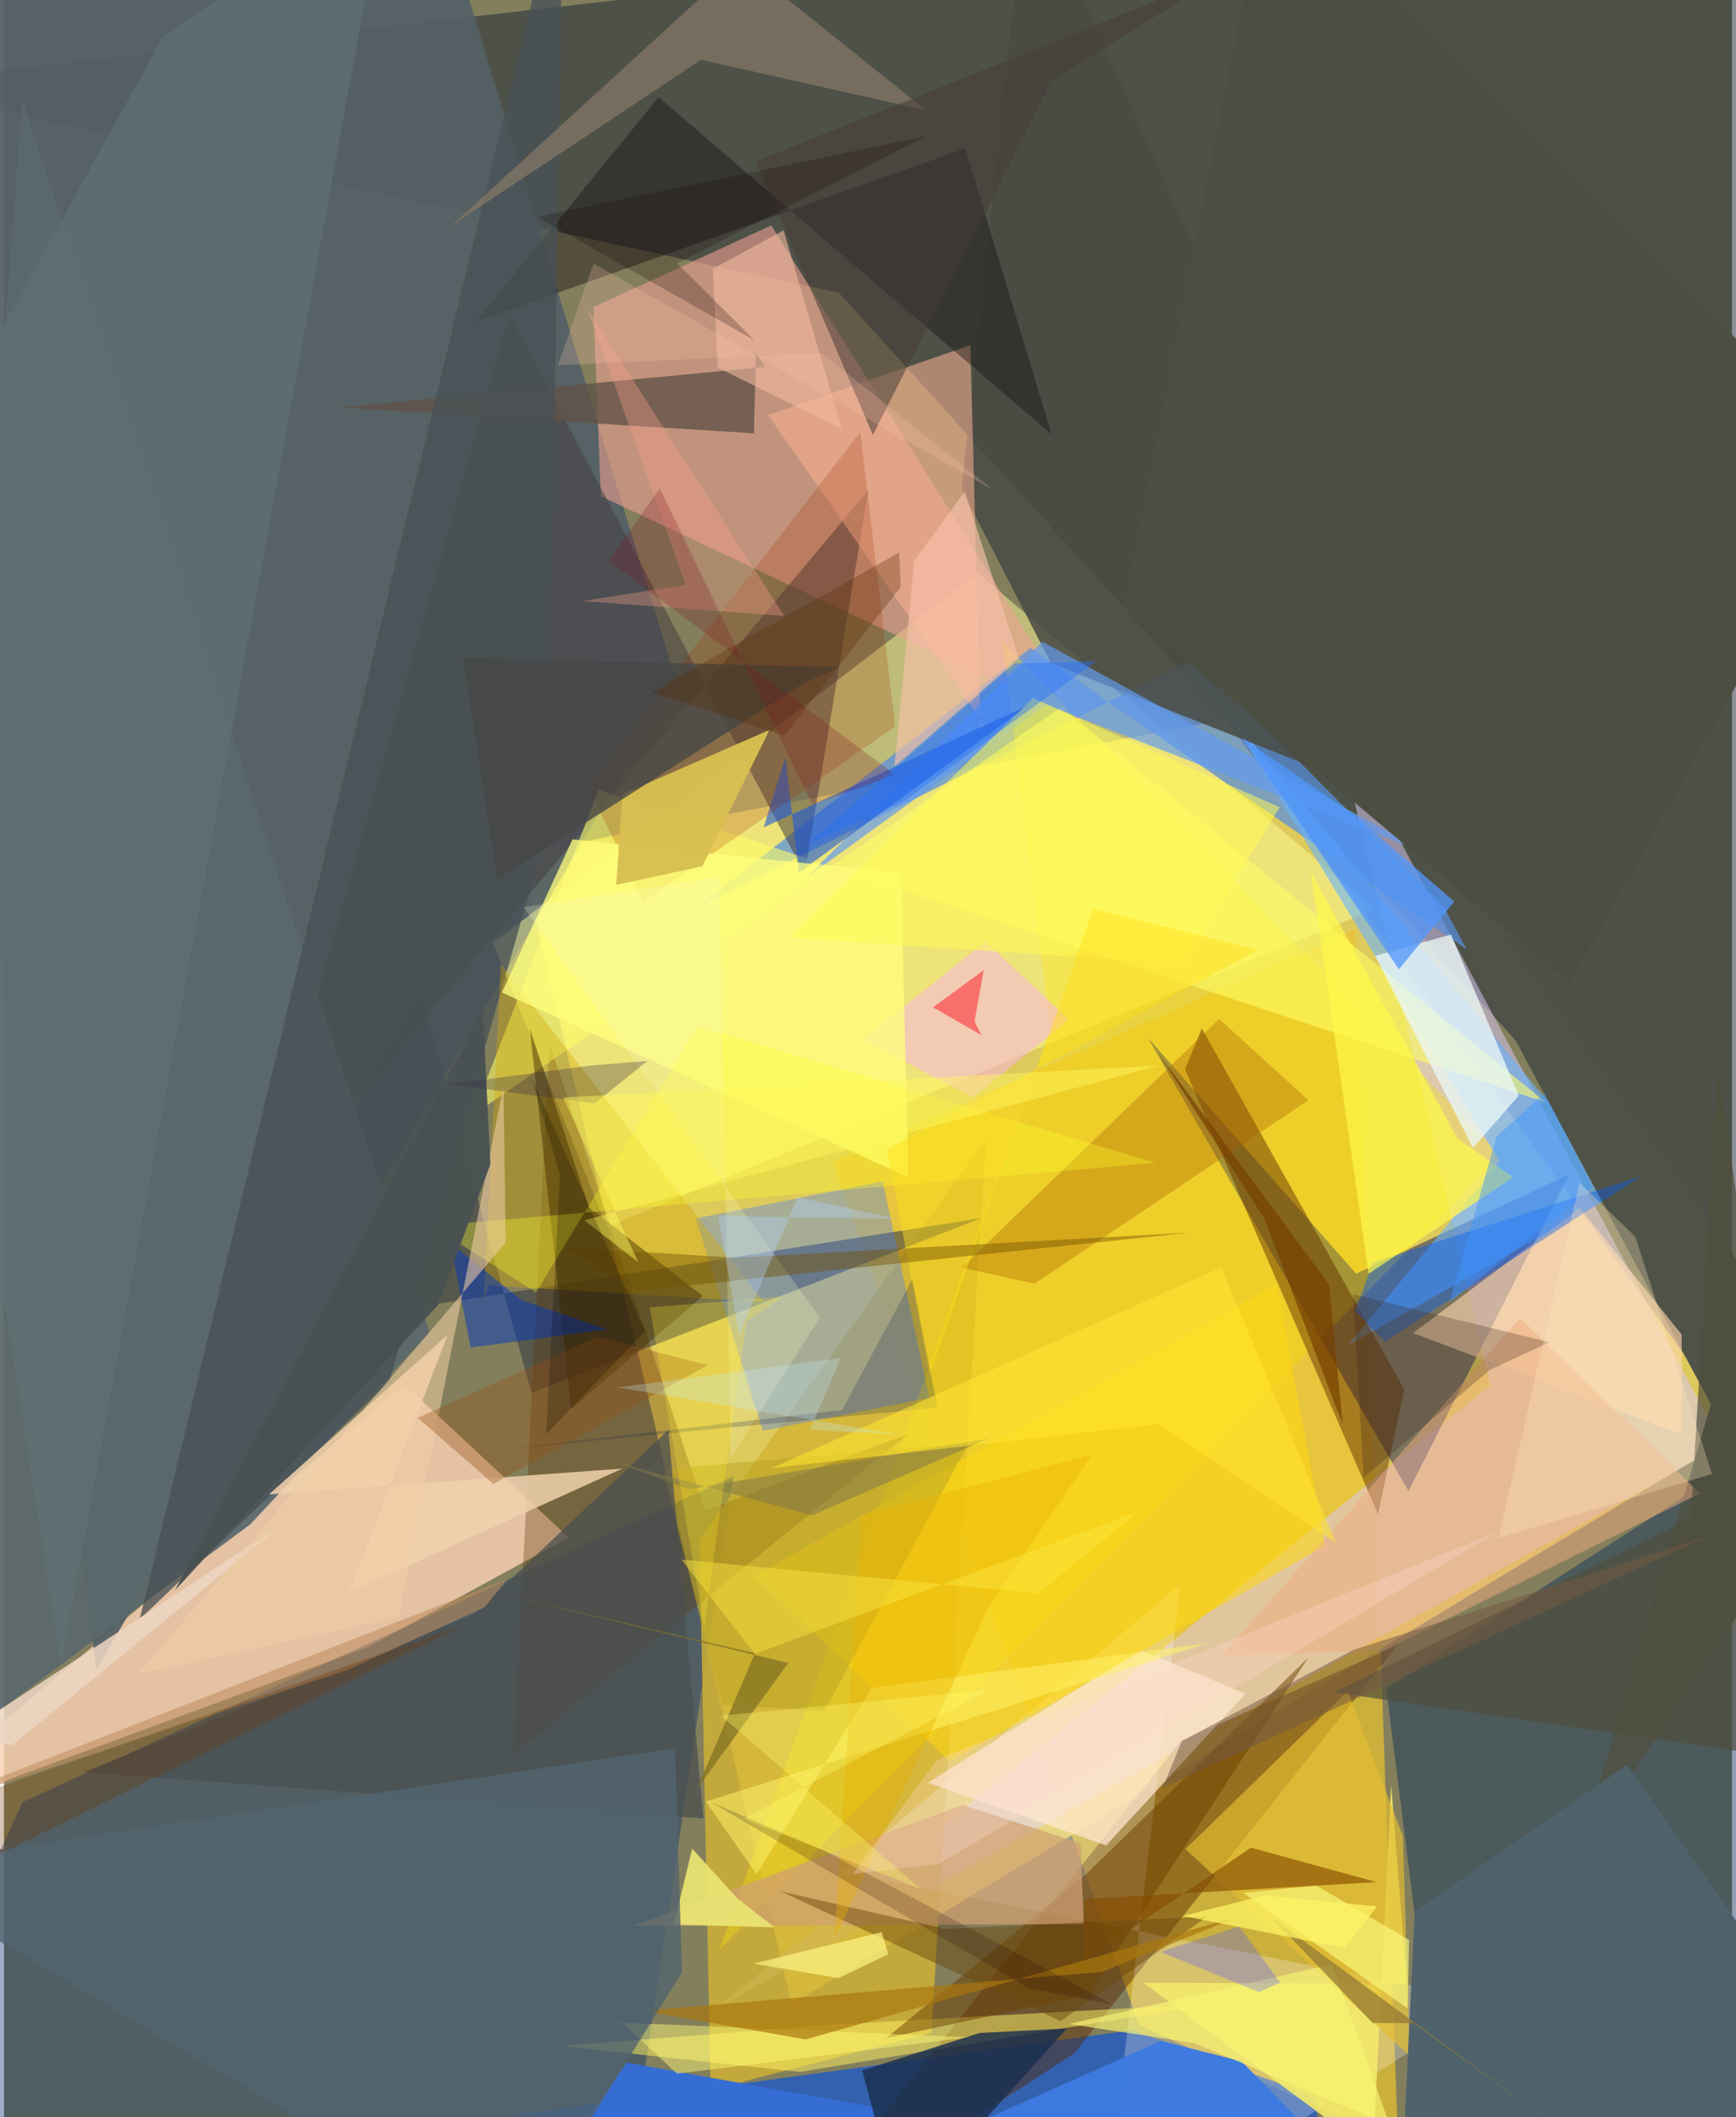 <svg xmlns="http://www.w3.org/2000/svg" width="228" height="278" viewBox="0 0 836 1024"><path fill="#837f5c" d="M0 0h836v1024H0z"/><path fill="#ffe45b" fill-opacity=".737" d="M839.968 692.674L381.034 969.35 249.638 412.806l341.533-64.77z"/><path fill="#192233" fill-opacity=".498" d="M-61.59 40.86l465.63 100.812 489.14 540.385L841.6-62z"/><path fill="#f9d0b2" fill-opacity=".824" d="M-62 884.403l255.908-214.73 79.286 73.981-96.737 52.831z"/><path fill="#eac42e" fill-opacity=".694" d="M400.862 561.853l252.794-112.271 20.783 587.557-125.37-57.821z"/><path fill="#536066" fill-opacity=".937" d="M44.757 807.287l280.52-477.51L206.299-62-62 9.947z"/><path fill="#dac8f5" fill-opacity=".522" d="M831.44 698.85L644.167 348.094l74.864 322.02-375.053 301.631z"/><path fill="#012c71" fill-opacity=".38" d="M8.979 871.63l344.007-157.579-54.853 365.85L-62 1026.017z"/><path fill="#020e62" fill-opacity=".451" d="M679.474 721.202l77.625-153.119-102.939 47.938-100.714-114.01z"/><path fill="#ffff98" fill-opacity=".475" d="M471.096 277.195L236.574 456.077l54.995 137.354 371.668-153.797z"/><path fill="#0a51da" fill-opacity=".655" d="M242.394 1023.44l303.618-41.542 88.504 32.18 1.947 25.508z"/><path fill="#0d2f5d" fill-opacity=".455" d="M898 668.85L668.681 816.63l31.561 250.204 133.526-20.187z"/><path fill="#eea191" fill-opacity=".592" d="M285.169 148.566l3.56 91.406 233.305 109.844-150.86-240.785z"/><path fill="#578edd" fill-opacity=".718" d="M334.054 439.705l242.685-121.412L737.966 480.15 496.574 313.406z"/><path fill="#d1b334" fill-opacity=".812" d="M341.893 1010.862l-5.43-266.325 138.595-193.88-26.398 432.57z"/><path fill="#363c42" fill-opacity=".576" d="M105.577 647.108l367.143-57.919-217.496 84.47L201.48 479.93z"/><path fill="#572600" fill-opacity=".455" d="M374.888 1086l194.641-244.144 104.508-46.027L517.876 993.04z"/><path fill="#fff" fill-opacity=".243" d="M531.136 1086L719.06 967.92l-314.712-62.63 164.813-139.068z"/><path fill="#443e3f" fill-opacity=".529" d="M387.379 422.719L244.575 152.265 120.406 591.83l297.79-354.773z"/><path fill="#457efd" fill-opacity=".361" d="M425.114 571.397l-90.447 17.914 32.505 102.722 80.507-15.948z"/><path fill="#ffe800" fill-opacity=".298" d="M724.076 559.021L346.11 943.072l160.131-445.358-23.177-187.703z"/><path fill="#68b5ff" fill-opacity=".592" d="M723.599 561.81L591.364 343.778l191.133 232.245-132.248 74.563z"/><path fill="#4a4c44" fill-opacity=".871" d="M699.093 397.147L495.049-62l-31.753 298.777 43.257 84.042z"/><path fill="#643100" fill-opacity=".494" d="M571.348 517.197l93.41 215.21 12.61-60.467-97.862-174.547z"/><path fill="#572d00" fill-opacity=".31" d="M246.536 848.553l17.35-343.94 75.315 225.98 98.548-37.137z"/><path fill="#4f5247" fill-opacity=".992" d="M898 691.747L645.289 343.052l180.479 336.155-64.451 218.715z"/><path fill="#5b686c" fill-opacity=".941" d="M205.892 644.461L8.844 48.691l-61.432 815.92 171.77-127.369z"/><path fill="#ffff68" fill-opacity=".58" d="M511.44 341.964l-284.617 197.43 60.873-157.44 458.186 151.227z"/><path fill="#fab192" fill-opacity=".561" d="M475.175 351.895l-2.682 2.101-4.963-187.03-97.845 33.77z"/><path fill="#eaf7f5" fill-opacity=".78" d="M732.844 529.887l-22.187 25.304-47.314-92.862 36.689-10.322z"/><path fill="#ffe7cf" fill-opacity=".729" d="M446.953 862.231l86.243 30.348 67.495-73.352-51.093-21.236z"/><path fill="#191316" fill-opacity=".431" d="M316.659 47.014l-88.577 108.73 236.984-84.01 41.77 138.367z"/><path fill="#615349" fill-opacity=".788" d="M161.929 197.089l200.868 12.495 1.068-38.65 4.23 6.526z"/><path fill="#619bf1" fill-opacity=".69" d="M689.646 413.28l-185.628-72.426-115.923 83.718L502.318 310.33z"/><path fill="#fef161" fill-opacity=".506" d="M584.966 969.073l-200.038 33.067-115.391-12.547 131.568-10.428z"/><path fill="#f2ea6c" fill-opacity=".902" d="M551.242 958.985l111.067 82.44 8.788-178.227 7.57 96.24z"/><path fill="#ffd711" fill-opacity=".557" d="M615.742 621.181l23.44 126.302L457.579 852.06l-94.697-89.881z"/><path fill="#495256" fill-opacity=".776" d="M186.292 668.563L65.647 783.19 270.58-62l-7.386 462.088z"/><path fill="#d1a600" fill-opacity=".373" d="M232.063 629.24l2.583-7.515 132.914 8.021-127.136-163.343z"/><path fill="#857767" fill-opacity=".741" d="M216.234 109.355l139.98-128.007 89.911 72.026L337.247 28.92z"/><path fill="#f1d1ae" fill-opacity=".851" d="M166.932 770.301l132.238-60.007-170.968 12.5 86.44-77.205z"/><path fill="#6c3e00" fill-opacity=".502" d="M524.465 964.975l-97.683 20.796 96.554-79.143 107.696-104.933z"/><path fill="#f8b5e1" fill-opacity=".557" d="M515.217 493.08l-46.399 37.83-53.28-28.226 59.276-47.224z"/><path fill="#1f5ad7" fill-opacity=".616" d="M378.012 366.095l6.53 55.927 111.582-81.171-128.6 59.338z"/><path fill="#356dd4" fill-opacity=".988" d="M394.79 1040.5L238.34 1086l62.96-88.38 125.621 22.56z"/><path fill="#9f3100" fill-opacity=".22" d="M431.13 351.34l-16.832-142.449-132.049 171.057 27.296 56.174z"/><path fill="#ffd6ad" fill-opacity=".631" d="M762.433 584.279l-80.79 60.474 130.115 49.104-.111-48.365z"/><path fill="#d1a071" fill-opacity=".729" d="M463.818 873.001l-159.354 58.43 217.884-.785-1.448-39.096z"/><path fill="#442d00" fill-opacity=".467" d="M338.042 626.845l-54.983-42.901-28.638-86.38 20.043 184.016z"/><path fill="#ffff7c" fill-opacity=".757" d="M275.04 405.96l158.945 16.25 3.553 147.163-196.651-89.344z"/><path fill="#005cf4" fill-opacity=".4" d="M792.23 568.795l-129.993 41.777-8.5 23.58 14.328 14.697z"/><path fill="#a86200" fill-opacity=".353" d="M587.894 492.835l43.154 39.293-132.557 88.778-35.139-7.78z"/><path fill="#e4bd30" fill-opacity=".671" d="M650.083 817.914l-78.525 76.432 108.464 100.102-3.24-106.382z"/><path fill="#3d7ae0" fill-opacity=".984" d="M686.17 1086l-87.463-88.972-38.92-9.927L337.807 1086z"/><path fill="#f0ae80" fill-opacity=".498" d="M589.004 800.87l78.578-2.578 152.828-75.966-86.927-84.835z"/><path fill="#0037bd" fill-opacity=".482" d="M216.082 601.411l9.646 50.365 66.152-8.838-41.355-14.002z"/><path fill="#5297fb" fill-opacity=".765" d="M674.836 468.815l-75.438-111.641 53.797 36.927 48.458 41.96z"/><path fill="#1a2f4f" fill-opacity=".816" d="M471.959 983.268l42.25-2.167-80.566 89.545-18.45-69.262z"/><path fill="#4f626b" fill-opacity=".98" d="M682.518 924.515l-6.514 134.47 221.564-44.793L785.201 853.6z"/><path fill="#ffff29" fill-opacity=".322" d="M257.397 625.106l-50.354-32.16 350.032-30.527-221.568-66.08z"/><path fill="#fffb53" fill-opacity=".529" d="M617.165 390.445L497.81 337.6 379.66 453.646l191.196 12.498z"/><path fill="#d8bf50" fill-opacity=".961" d="M370.332 353.036l-71.096 31.079-3.056 43.891 41.71-9.034z"/><path fill="#ebe574" fill-opacity=".918" d="M324.06 930.845l48.75 1.348-17.902-13.847-21.947-24.268z"/><path fill="#fdfe84" fill-opacity=".612" d="M679.094 971.447l.672-33.176-44.886-26.288-35.282 3.496z"/><path fill="#454746" fill-opacity=".78" d="M238.546 425.329l148.686-95.03 16.656-7.643-181.74-4.402z"/><path fill="#606f73" fill-opacity=".765" d="M-57.002 260.534L76.905 17.779l107.771-72.621-157.138 860.95z"/><path fill="#854d00" fill-opacity=".643" d="M522.883 918.485l141.155-8.171-60.801-16.665-80.644 54.684z"/><path fill="#bba322" fill-opacity=".514" d="M396.862 827.689l-49.42-3.146-28.896-114.012 148.063-12.478z"/><path fill="#f2ba9f" fill-opacity=".604" d="M405.268 207.414l-59.927-29.609-2.448-47.752 34.274-18.669z"/><path fill="#6c470d" fill-opacity=".478" d="M375.942 914.873l79.383 18.053L581.91 927l-70.704 50.56z"/><path fill="#fffa49" fill-opacity=".671" d="M660.215 616.064l-27.926-194.32 70.952 128.913 26.862 18.736z"/><path fill="#f9c1ab" fill-opacity=".631" d="M430.845 370.671l60.172-52.25-26.216-80.624-24.384 33.296z"/><path fill="#4f4e3d" fill-opacity=".694" d="M829.055 513.952l47.6 338.514L643.217 818.5l172.837-83.974z"/><path fill="#473c37" fill-opacity=".529" d="M590.543-12.875L363.727 78.026l56.645 132.371 86.793-171.606z"/><path fill="#3d261d" fill-opacity=".271" d="M657.803 714.679l-5.188-88.742 95.066 23.292-28.783 13.278z"/><path fill="#4b4f51" fill-opacity=".737" d="M321.392 691.65l-94.467 89.467-188.34 76.017 299.84 22.458z"/><path fill="#ecd5c2" fill-opacity=".863" d="M-62 834.263l65.987 9.84 131.894-107.651-193.41 126.915z"/><path fill="#fba08c" fill-opacity=".345" d="M329.802 282.89l-47.5-133.592 95.12 148.565-97.755-7.142z"/><path fill="#f2cea6" fill-opacity=".553" d="M241.684 524.993l-50.665 257.22L64.93 809.688l177.765-208.646z"/><path fill="#fff36a" fill-opacity=".525" d="M419.808 816.382l-55.717 90.096-24.58-35.12 243.26-76.629z"/><path fill="#fffa76" fill-opacity=".459" d="M298.806 977.932l-29.94-.906 197.881 8.315-141.163 17.618z"/><path fill="#fb2733" fill-opacity=".549" d="M473.954 469.253l-4.418 24.891 3.333 6.488-23.42-13.414z"/><path fill="#495152" fill-opacity=".965" d="M82.716 769.159L209.96 631.168l25.33-67.968-3.622-74.786z"/><path fill="#a9770d" fill-opacity=".698" d="M597.907 926.7l-210.05 59.706-78.798-13.864 222.305-18.816z"/><path fill="#ffde1d" fill-opacity=".478" d="M447.683 665.213l79.219-225.524 79.707 19.813-179.408 96.35z"/><path fill="#4c4e41" d="M898 223.758L757.56 475.873 541.767 294.059 611.504-62z"/><path fill="#955114" fill-opacity=".365" d="M340.439 660.269l-53.186-13.667-87.096 39.15 36.623 31.962z"/><path fill="#3d96ff" fill-opacity=".459" d="M768.78 574.46l-23.528-45.782-23.21 21.044-22.642 80.103z"/><path fill="#fafec7" fill-opacity=".235" d="M251.31 438.768l94.908-14.81 5.323 281.115 43.179-67.783z"/><path fill="#f8f574" fill-opacity=".659" d="M642.366 950.08l-127.199 28.843 60.735 9.234 94.544 39.72z"/><path fill="#755942" fill-opacity=".525" d="M652.45 798.121l171.456-54.95-263.342 121.576 9.2-22.579z"/><path fill="#585cfc" fill-opacity=".31" d="M607.063 963.477l10.408-4.517-19.897-27.226-38.08 12.299z"/><path fill="#715000" fill-opacity=".439" d="M305.884 624.411l267.544-28.223-219.28 12.12-81.744-4.868z"/><path fill="#51646e" fill-opacity=".8" d="M327.994 954.004L245.959 1086-62 903.477l386.67-57.946z"/><path fill="#112252" fill-opacity=".22" d="M451.573 680.861l-12.143-62.099-33.949 63.184-162.283 18.835z"/><path fill="#ffe7be" fill-opacity=".298" d="M789.158 598.095l37.136 114.802-103.264 31.07 39.207-171.906z"/><path fill="#372f48" fill-opacity=".314" d="M283.802 515.363l27.462-2.213-25.48 20.546-70.544-9.25z"/><path fill="#fff786" fill-opacity=".678" d="M362.697 949.717l41.056 7.055 24.04-11.63-3.167-10.624z"/><path fill="#be8b5d" fill-opacity=".561" d="M-62 883.04l227.868-75.192 66.778-30.545 11.006-13.673z"/><path fill="#e9b200" fill-opacity=".38" d="M414.856 732.759l111.59-29.241-50.076 73.578-74.544 160.58z"/><path fill="#977c35" fill-opacity=".769" d="M681.93 978.51l66.99 48.668L612.543 926.81l49.59 51.636z"/><path fill="#210203" fill-opacity=".192" d="M396.512 894.934l139.814 74.503-40.462-7.695-154.18-90.275z"/><path fill="#582b00" fill-opacity=".31" d="M377.439 355.803l56.423-71.972-.798-16.643-119.718 67.61z"/><path fill="#827848" fill-opacity=".541" d="M390.914 732.904l85.606-37.216-144.953 24.636-36.634-13.423z"/><path fill="#fce844" fill-opacity=".435" d="M363.285 799.908L548.8 731.07l-48.56 39.563-172.54-16.305z"/><path fill="#fff95f" fill-opacity=".459" d="M306.864 610.558l-26.096-20.342L558.504 515.4l-287.962 15.4z"/><path fill="#6e3503" fill-opacity=".29" d="M-14.762 613.707L-62 926.422l284.27-140.368L-62 885.117z"/><path fill="#ffdacf" fill-opacity=".314" d="M410.698 906.384l40.686-55.233 271.75-110.562-270.77 160.897z"/><path fill="#ffe431" fill-opacity=".58" d="M558.167 688.821l-186.734 21.26 217.54-97.157 55.23 133.069z"/><path fill="#827223" fill-opacity=".741" d="M236.187 769.974l127.124 29.608-28.213 65.939 44.341-61.205z"/><path fill="#7d1520" fill-opacity=".251" d="M317.237 236.146l73.796 153.018 40.12-14.43-138.59-103.389z"/><path fill="#ffee2d" fill-opacity=".255" d="M338.72 787.086l20.502-148.015 17.528-11.888-64.304 5.132z"/><path fill="#fffe70" fill-opacity=".329" d="M346.886 829.815L443.62 913.7l-85.832-34.037 118.696-62.308z"/><path fill="#c3eeff" fill-opacity=".271" d="M297.043 671.035l107.762-14.188-14.845 34.732 43.018 2.22z"/><path fill="#fff465" fill-opacity=".737" d="M609.646 916.782l54.693 5.235-15.896 20.129-78.136-15.504z"/><path fill="#b4d2fb" fill-opacity=".365" d="M355.62 645.81l-10.024-57.693 86.62 1.463-48.193-10.507z"/><path fill="#753e00" fill-opacity=".667" d="M641.082 621.351l6.566 67.64-37.943-99.652-51.38-80.157z"/><path fill="#fcc0af" fill-opacity=".239" d="M478.752 237.09L285.238 127.474l-17.225 49.168 127.568-5.909z"/><path fill="#180805" fill-opacity=".235" d="M363.149 164.652l-105.225-59.76 187.724-38.9-119.958 61.345z"/><path fill="#060000" fill-opacity=".216" d="M255.135 521.098L310.179 643.8l-47.88 49.857 6.7-125.335z"/><path fill="#2370ff" fill-opacity=".404" d="M388.884 408.226l100.202-87.251 39.49-1.254-93.947 68.313z"/></svg>